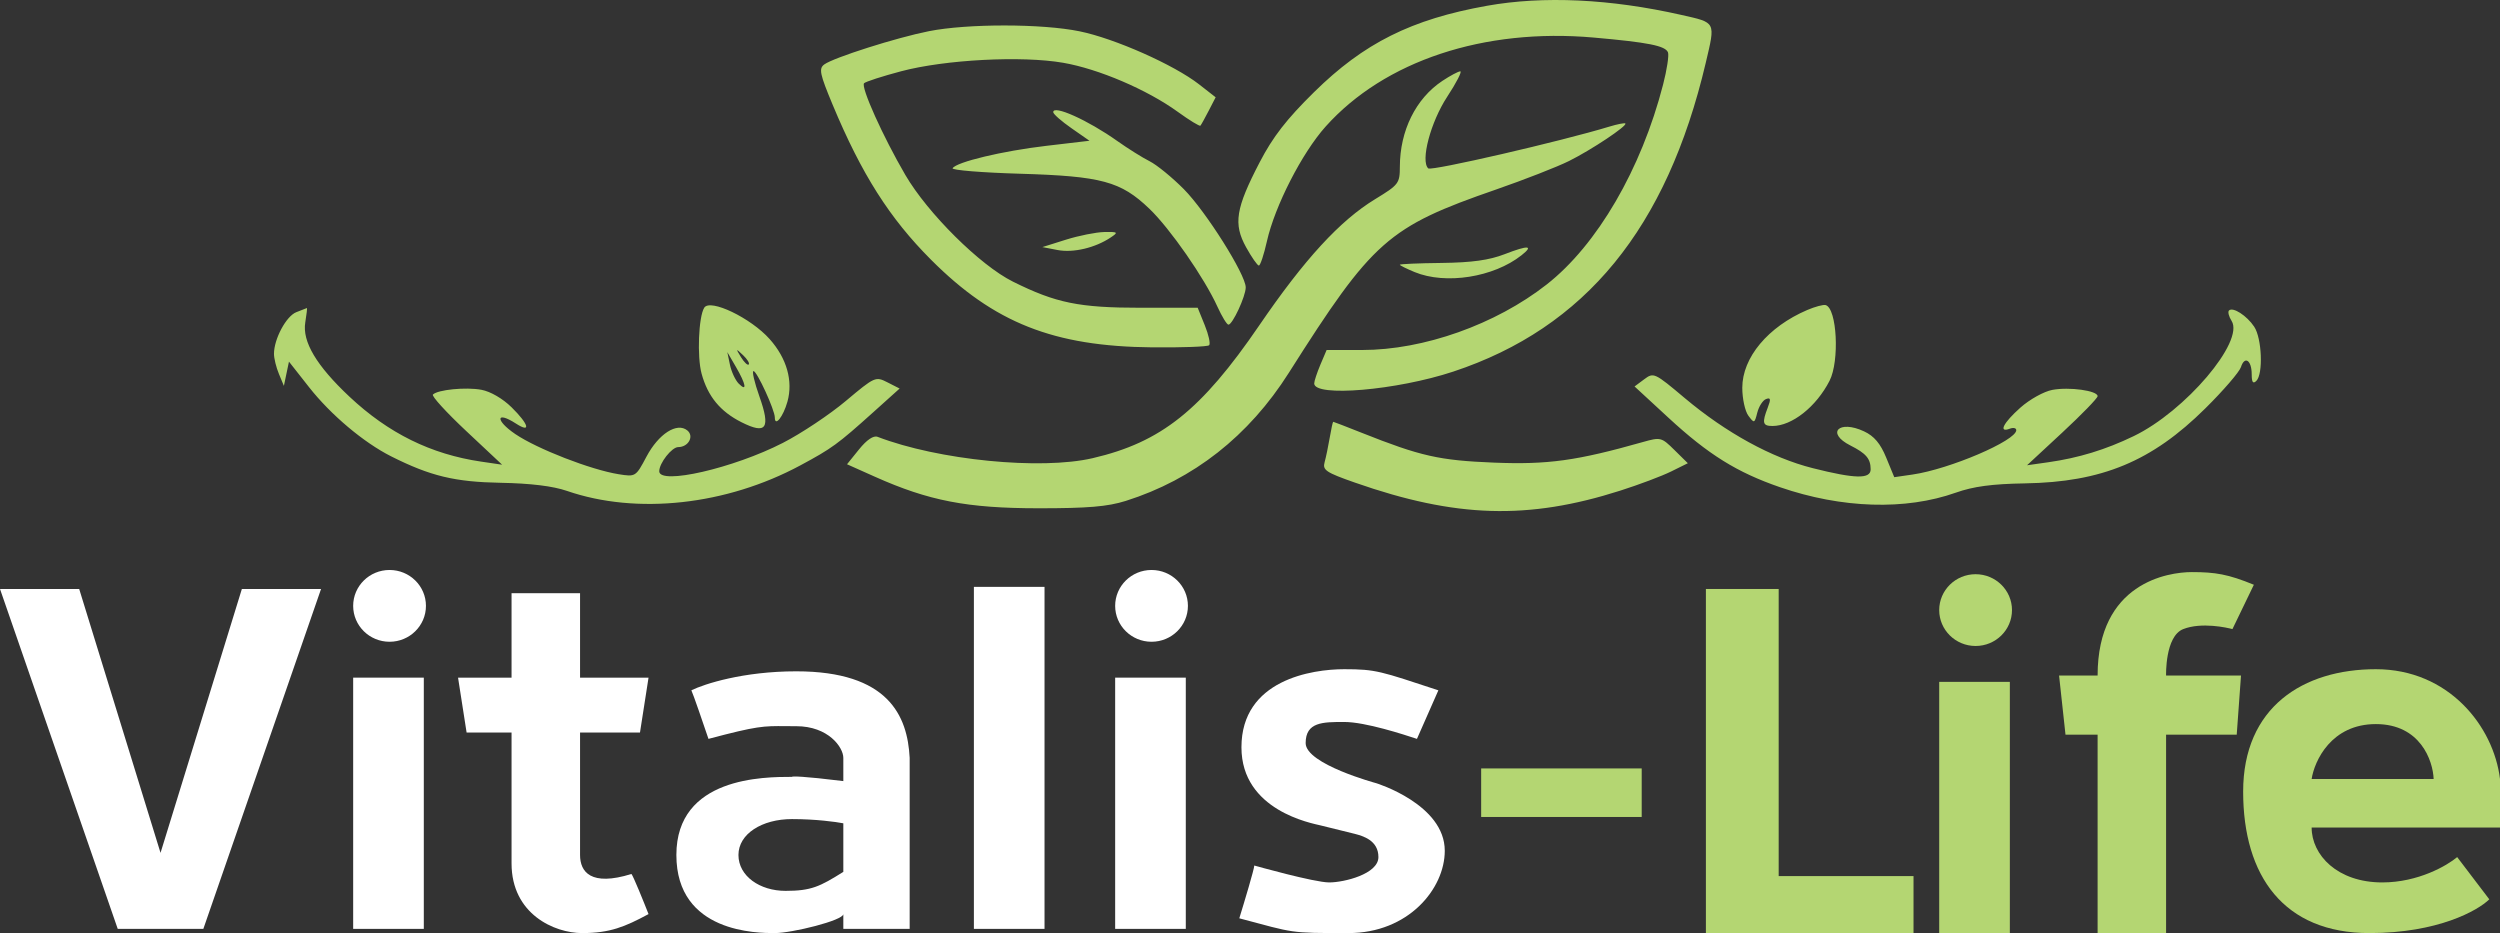 <svg width="142" height="53" viewBox="0 0 142 53" fill="none" xmlns="http://www.w3.org/2000/svg">
<rect x="0" y="0" width="142" height="53" fill="#333333" stroke="none"/>
<path fill-rule="evenodd" clip-rule="evenodd" d="M84.456 0.329C80.166 1.097 77.468 2.446 74.633 5.239C73.073 6.776 72.302 7.77 71.554 9.208C70.187 11.834 70.045 12.719 70.778 14.043C71.095 14.615 71.421 15.083 71.503 15.083C71.585 15.083 71.791 14.463 71.961 13.704C72.408 11.707 73.953 8.688 75.294 7.19C78.636 3.458 84.284 1.582 90.52 2.133C93.628 2.407 94.596 2.601 94.742 2.977C94.806 3.14 94.681 3.961 94.464 4.801C93.227 9.609 90.718 13.918 87.845 16.164C84.948 18.431 80.866 19.88 77.375 19.88H75.352L74.999 20.711C74.806 21.169 74.647 21.649 74.647 21.78C74.647 22.57 79.337 22.17 82.548 21.106C90.047 18.621 94.675 12.961 96.886 3.572C97.442 1.209 97.487 1.297 95.497 0.847C91.457 -0.067 87.662 -0.244 84.456 0.329ZM52.764 1.771C50.915 2.137 47.341 3.274 46.816 3.662C46.501 3.896 46.564 4.198 47.293 5.947C48.94 9.894 50.528 12.396 52.885 14.755C56.465 18.339 59.841 19.675 65.447 19.73C67.14 19.746 68.595 19.692 68.679 19.61C68.763 19.527 68.651 19.015 68.43 18.471L68.029 17.481H64.817C61.289 17.481 59.981 17.214 57.529 15.994C55.671 15.069 52.702 12.125 51.426 9.942C50.155 7.766 48.88 4.934 49.08 4.728C49.167 4.638 50.113 4.332 51.183 4.048C53.684 3.385 58.029 3.157 60.385 3.565C62.399 3.913 65.161 5.095 66.896 6.351C67.561 6.833 68.141 7.187 68.184 7.138C68.228 7.089 68.44 6.707 68.656 6.288L69.049 5.526L68.109 4.792C66.691 3.684 63.319 2.187 61.319 1.778C59.179 1.34 54.962 1.336 52.764 1.771ZM81.923 4.597C80.417 5.598 79.514 7.423 79.512 9.473C79.51 10.414 79.446 10.497 78.111 11.31C76.108 12.53 74.094 14.723 71.525 18.483C68.23 23.304 65.954 25.119 62.064 26.024C59.109 26.712 53.296 26.136 49.846 24.812C49.614 24.723 49.232 24.982 48.796 25.521L48.111 26.37L49.687 27.075C52.752 28.446 54.929 28.867 58.964 28.87C61.788 28.872 62.913 28.777 63.949 28.45C67.793 27.233 70.929 24.769 73.207 21.174C77.975 13.652 78.832 12.894 84.981 10.763C86.586 10.206 88.446 9.48 89.115 9.148C90.389 8.516 92.451 7.142 92.32 7.013C92.278 6.972 91.868 7.052 91.409 7.192C88.672 8.026 81.3 9.727 81.125 9.565C80.673 9.146 81.257 6.935 82.202 5.494C82.722 4.701 83.056 4.052 82.945 4.052C82.834 4.052 82.374 4.297 81.923 4.597ZM59.824 6.374C59.829 6.481 60.294 6.89 60.858 7.282L61.882 7.995L59.426 8.284C56.93 8.578 54.331 9.2 54.109 9.555C54.041 9.663 55.762 9.804 57.934 9.868C62.57 10.005 63.66 10.3 65.285 11.857C66.462 12.986 68.408 15.786 69.152 17.424C69.407 17.983 69.687 18.441 69.776 18.441C70.008 18.441 70.757 16.824 70.757 16.324C70.757 15.597 68.501 12.016 67.243 10.745C66.58 10.077 65.705 9.362 65.297 9.158C64.89 8.953 64.064 8.436 63.462 8.009C61.8 6.828 59.803 5.931 59.824 6.374ZM60.544 13.614L59.207 14.035L60.075 14.202C60.963 14.373 62.213 14.076 63.091 13.487C63.534 13.189 63.507 13.166 62.726 13.179C62.262 13.188 61.28 13.383 60.544 13.614ZM85.467 14.436C84.582 14.778 83.606 14.914 81.881 14.935C80.577 14.95 79.51 14.996 79.51 15.036C79.51 15.075 79.89 15.264 80.353 15.455C82.116 16.181 84.836 15.753 86.422 14.499C87.134 13.937 86.813 13.915 85.467 14.436ZM40 17.478C39.678 17.992 39.587 20.266 39.851 21.227C40.204 22.518 40.91 23.375 42.117 23.983C43.533 24.695 43.78 24.337 43.131 22.509C42.852 21.722 42.703 21.079 42.8 21.079C42.996 21.079 44.01 23.288 44.01 23.715C44.01 24.268 44.487 23.669 44.726 22.816C45.055 21.641 44.69 20.354 43.719 19.263C42.647 18.058 40.333 16.948 40 17.478ZM102.654 17.607C100.421 18.562 98.962 20.309 98.962 22.028C98.962 22.643 99.117 23.355 99.307 23.611C99.64 24.059 99.658 24.053 99.815 23.434C99.905 23.081 100.128 22.736 100.311 22.666C100.573 22.567 100.594 22.669 100.411 23.144C100.073 24.019 100.118 24.196 100.676 24.196C101.784 24.196 103.163 23.105 103.918 21.63C104.495 20.505 104.341 17.514 103.697 17.329C103.567 17.292 103.097 17.417 102.654 17.607ZM16.827 17.733C16.255 17.959 15.562 19.254 15.562 20.096C15.562 20.356 15.688 20.872 15.844 21.243L16.125 21.918L16.269 21.23L16.413 20.541L17.556 21.994C18.789 23.562 20.658 25.136 22.22 25.922C24.447 27.042 25.832 27.376 28.448 27.423C30.132 27.454 31.409 27.61 32.198 27.882C36.168 29.253 41.254 28.697 45.463 26.432C47.263 25.464 47.579 25.233 49.616 23.402L51.099 22.069L50.409 21.718C49.733 21.372 49.688 21.392 48.044 22.773C47.123 23.547 45.514 24.619 44.469 25.155C41.666 26.594 37.445 27.563 37.445 26.768C37.445 26.304 38.159 25.395 38.523 25.395C39.102 25.395 39.441 24.776 39.041 24.449C38.454 23.968 37.406 24.642 36.716 25.944C36.113 27.081 36.1 27.09 35.135 26.935C33.552 26.68 30.513 25.499 29.268 24.654C28.119 23.875 28.156 23.315 29.307 24.059C30.181 24.624 30.042 24.105 29.06 23.137C28.556 22.64 27.86 22.236 27.344 22.14C26.459 21.976 24.864 22.133 24.589 22.411C24.505 22.496 25.355 23.427 26.478 24.48L28.52 26.395L27.329 26.22C24.48 25.802 22.066 24.611 19.852 22.534C17.973 20.77 17.16 19.404 17.34 18.309C17.415 17.854 17.456 17.488 17.431 17.497C17.406 17.505 17.134 17.611 16.827 17.733ZM126.606 17.636C126.529 17.711 126.597 17.979 126.756 18.23C127.493 19.393 124.123 23.358 121.198 24.77C119.6 25.542 118.07 26.01 116.349 26.255L115.135 26.427L117.14 24.567C118.242 23.544 119.144 22.616 119.144 22.503C119.144 22.189 117.544 21.966 116.576 22.145C116.096 22.234 115.284 22.685 114.752 23.159C113.781 24.024 113.494 24.601 114.159 24.349C114.36 24.274 114.524 24.311 114.524 24.434C114.524 25.028 110.734 26.649 108.637 26.953L107.594 27.104L107.136 25.991C106.809 25.194 106.453 24.771 105.882 24.503C104.446 23.828 103.699 24.594 105.102 25.303C105.996 25.755 106.248 26.05 106.253 26.654C106.258 27.219 105.383 27.202 102.958 26.59C100.632 26.004 98.04 24.582 95.688 22.606C93.977 21.166 93.927 21.143 93.391 21.543L92.843 21.951L94.774 23.733C97.035 25.819 98.662 26.832 101.097 27.671C104.615 28.884 108.234 28.997 111.09 27.983C112.088 27.629 113.145 27.487 115.01 27.456C119.389 27.384 122.225 26.206 125.261 23.198C126.286 22.184 127.196 21.129 127.285 20.853C127.497 20.192 127.897 20.459 127.897 21.261C127.897 21.715 127.972 21.821 128.16 21.634C128.557 21.243 128.477 19.217 128.039 18.558C127.619 17.926 126.828 17.417 126.606 17.636ZM42.089 20.288C42.267 20.579 42.464 20.765 42.528 20.703C42.592 20.639 42.447 20.401 42.206 20.174C41.787 19.778 41.782 19.783 42.089 20.288ZM41.461 20.719C41.543 21.115 41.768 21.596 41.959 21.79C42.452 22.285 42.375 21.828 41.799 20.839L41.311 20L41.461 20.719ZM75.529 24.856C75.445 25.351 75.314 25.981 75.237 26.257C75.113 26.7 75.315 26.836 76.958 27.411C82.689 29.418 86.786 29.542 92.032 27.868C93.102 27.527 94.403 27.037 94.923 26.779L95.869 26.311L95.11 25.563C94.373 24.835 94.323 24.823 93.314 25.108C89.558 26.172 87.907 26.4 84.859 26.277C81.742 26.151 80.692 25.914 77.336 24.579C76.475 24.237 75.751 23.957 75.726 23.957C75.702 23.957 75.613 24.361 75.529 24.856Z" fill="#B4D672"/>
<path d="M4.498 33.454H0L6.687 52.76H9.118H11.55L18.236 33.454H13.738L9.118 48.443L4.498 33.454Z" fill="white"/>
<path d="M20.06 52.76V38.49H24.072V52.76H20.06Z" fill="white"/>
<path d="M24.194 34.413C24.194 35.539 23.268 36.452 22.127 36.452C20.985 36.452 20.06 35.539 20.06 34.413C20.06 33.288 20.985 32.375 22.127 32.375C23.268 32.375 24.194 33.288 24.194 34.413Z" fill="white"/>
<path d="M26.503 41.608L26.017 38.49H29.056V33.694H32.947V38.49H36.837L36.351 41.608H32.947V48.563C32.947 49.522 33.555 50.361 35.865 49.642C35.962 49.738 36.554 51.201 36.837 51.92C35.5 52.64 34.649 52.999 33.069 52.999C31.488 52.999 29.056 51.92 29.056 49.042V41.608H26.503Z" fill="white"/>
<path d="M59.329 52.76H55.317V33.334H59.329V52.76Z" fill="white"/>
<path d="M63.341 52.76V38.49H67.353V52.76H63.341Z" fill="white"/>
<path d="M67.474 34.413C67.474 35.539 66.549 36.452 65.407 36.452C64.266 36.452 63.341 35.539 63.341 34.413C63.341 33.288 64.266 32.375 65.407 32.375C66.549 32.375 67.474 33.288 67.474 34.413Z" fill="white"/>
<path d="M81.699 39.21L80.483 41.968C79.753 41.728 77.565 41.008 76.349 41.008C75.134 41.008 74.161 41.008 74.161 42.208C74.161 43.407 78.173 44.486 78.173 44.486C78.173 44.486 82.063 45.685 82.063 48.323C82.063 50.481 79.997 52.999 76.593 52.999C73.188 52.999 73.553 52.999 70.392 52.16C70.676 51.241 71.243 49.354 71.243 49.162C71.243 49.162 74.647 50.122 75.498 50.122C76.349 50.122 78.294 49.642 78.294 48.683C78.294 47.723 77.403 47.484 76.957 47.364L75.012 46.884C74.526 46.764 70.514 46.045 70.514 42.447C70.514 38.61 74.526 38.011 76.349 38.011C78.173 38.011 78.416 38.131 81.699 39.21Z" fill="white"/>
<path d="M84.13 46.404V43.647H93.248V46.404H84.13Z" fill="#B4D672"/>
<path d="M108.688 52.999H96.895V33.454H101.029V49.762H108.688V52.999Z" fill="#B4D672"/>
<path d="M110.147 52.999V38.73H114.159V52.999H110.147Z" fill="#B4D672"/>
<path d="M114.281 34.653C114.281 35.779 113.355 36.692 112.214 36.692C111.073 36.692 110.147 35.779 110.147 34.653C110.147 33.528 111.073 32.615 112.214 32.615C113.355 32.615 114.281 33.528 114.281 34.653Z" fill="#B4D672"/>
<path d="M123.034 52.999H119.144V41.728H117.32L116.955 38.37H119.144C119.144 33.094 123.156 32.495 124.493 32.495C125.83 32.495 126.56 32.615 128.019 33.214L126.803 35.733C126.519 35.653 125.048 35.322 124.007 35.733C122.966 36.143 123.034 38.37 123.034 38.37H127.289L127.046 41.728H123.034V52.999Z" fill="#B4D672"/>
<path fill-rule="evenodd" clip-rule="evenodd" d="M131.301 47.004H142V44.246C141.635 41.248 139.082 38.011 134.949 38.011C130.815 38.011 127.411 40.169 127.411 44.965C127.411 49.762 129.721 52.999 134.584 52.999C138.474 52.999 140.744 51.72 141.392 51.081L139.568 48.683C139.001 49.162 137.356 50.122 135.313 50.122C132.76 50.122 131.301 48.563 131.301 47.004ZM138.231 44.246H131.301C131.463 43.207 132.42 41.128 134.949 41.128C137.477 41.128 138.191 43.207 138.231 44.246Z" fill="#B4D672"/>
<path fill-rule="evenodd" clip-rule="evenodd" d="M39.269 39.21C39.366 39.402 39.958 41.128 40.241 41.968C43.019 41.23 43.356 41.233 44.634 41.245C44.81 41.246 45.005 41.248 45.226 41.248C47.05 41.248 47.901 42.447 47.901 43.047V44.366C45.566 44.078 44.983 44.086 44.983 44.126C43.402 44.126 38.418 44.126 38.418 48.563C38.418 52.999 43.038 52.999 44.01 52.999C44.983 52.999 47.901 52.28 47.901 51.92V52.76H51.669V43.047C51.548 40.649 50.454 38.131 45.226 38.131C42.211 38.131 39.998 38.85 39.269 39.21ZM47.901 49.522V46.764C47.495 46.684 46.344 46.524 44.983 46.524C43.281 46.524 41.944 47.364 41.944 48.563C41.944 49.762 43.159 50.601 44.618 50.601C46.077 50.601 46.563 50.361 47.901 49.522Z" fill="white"/>
</svg>
